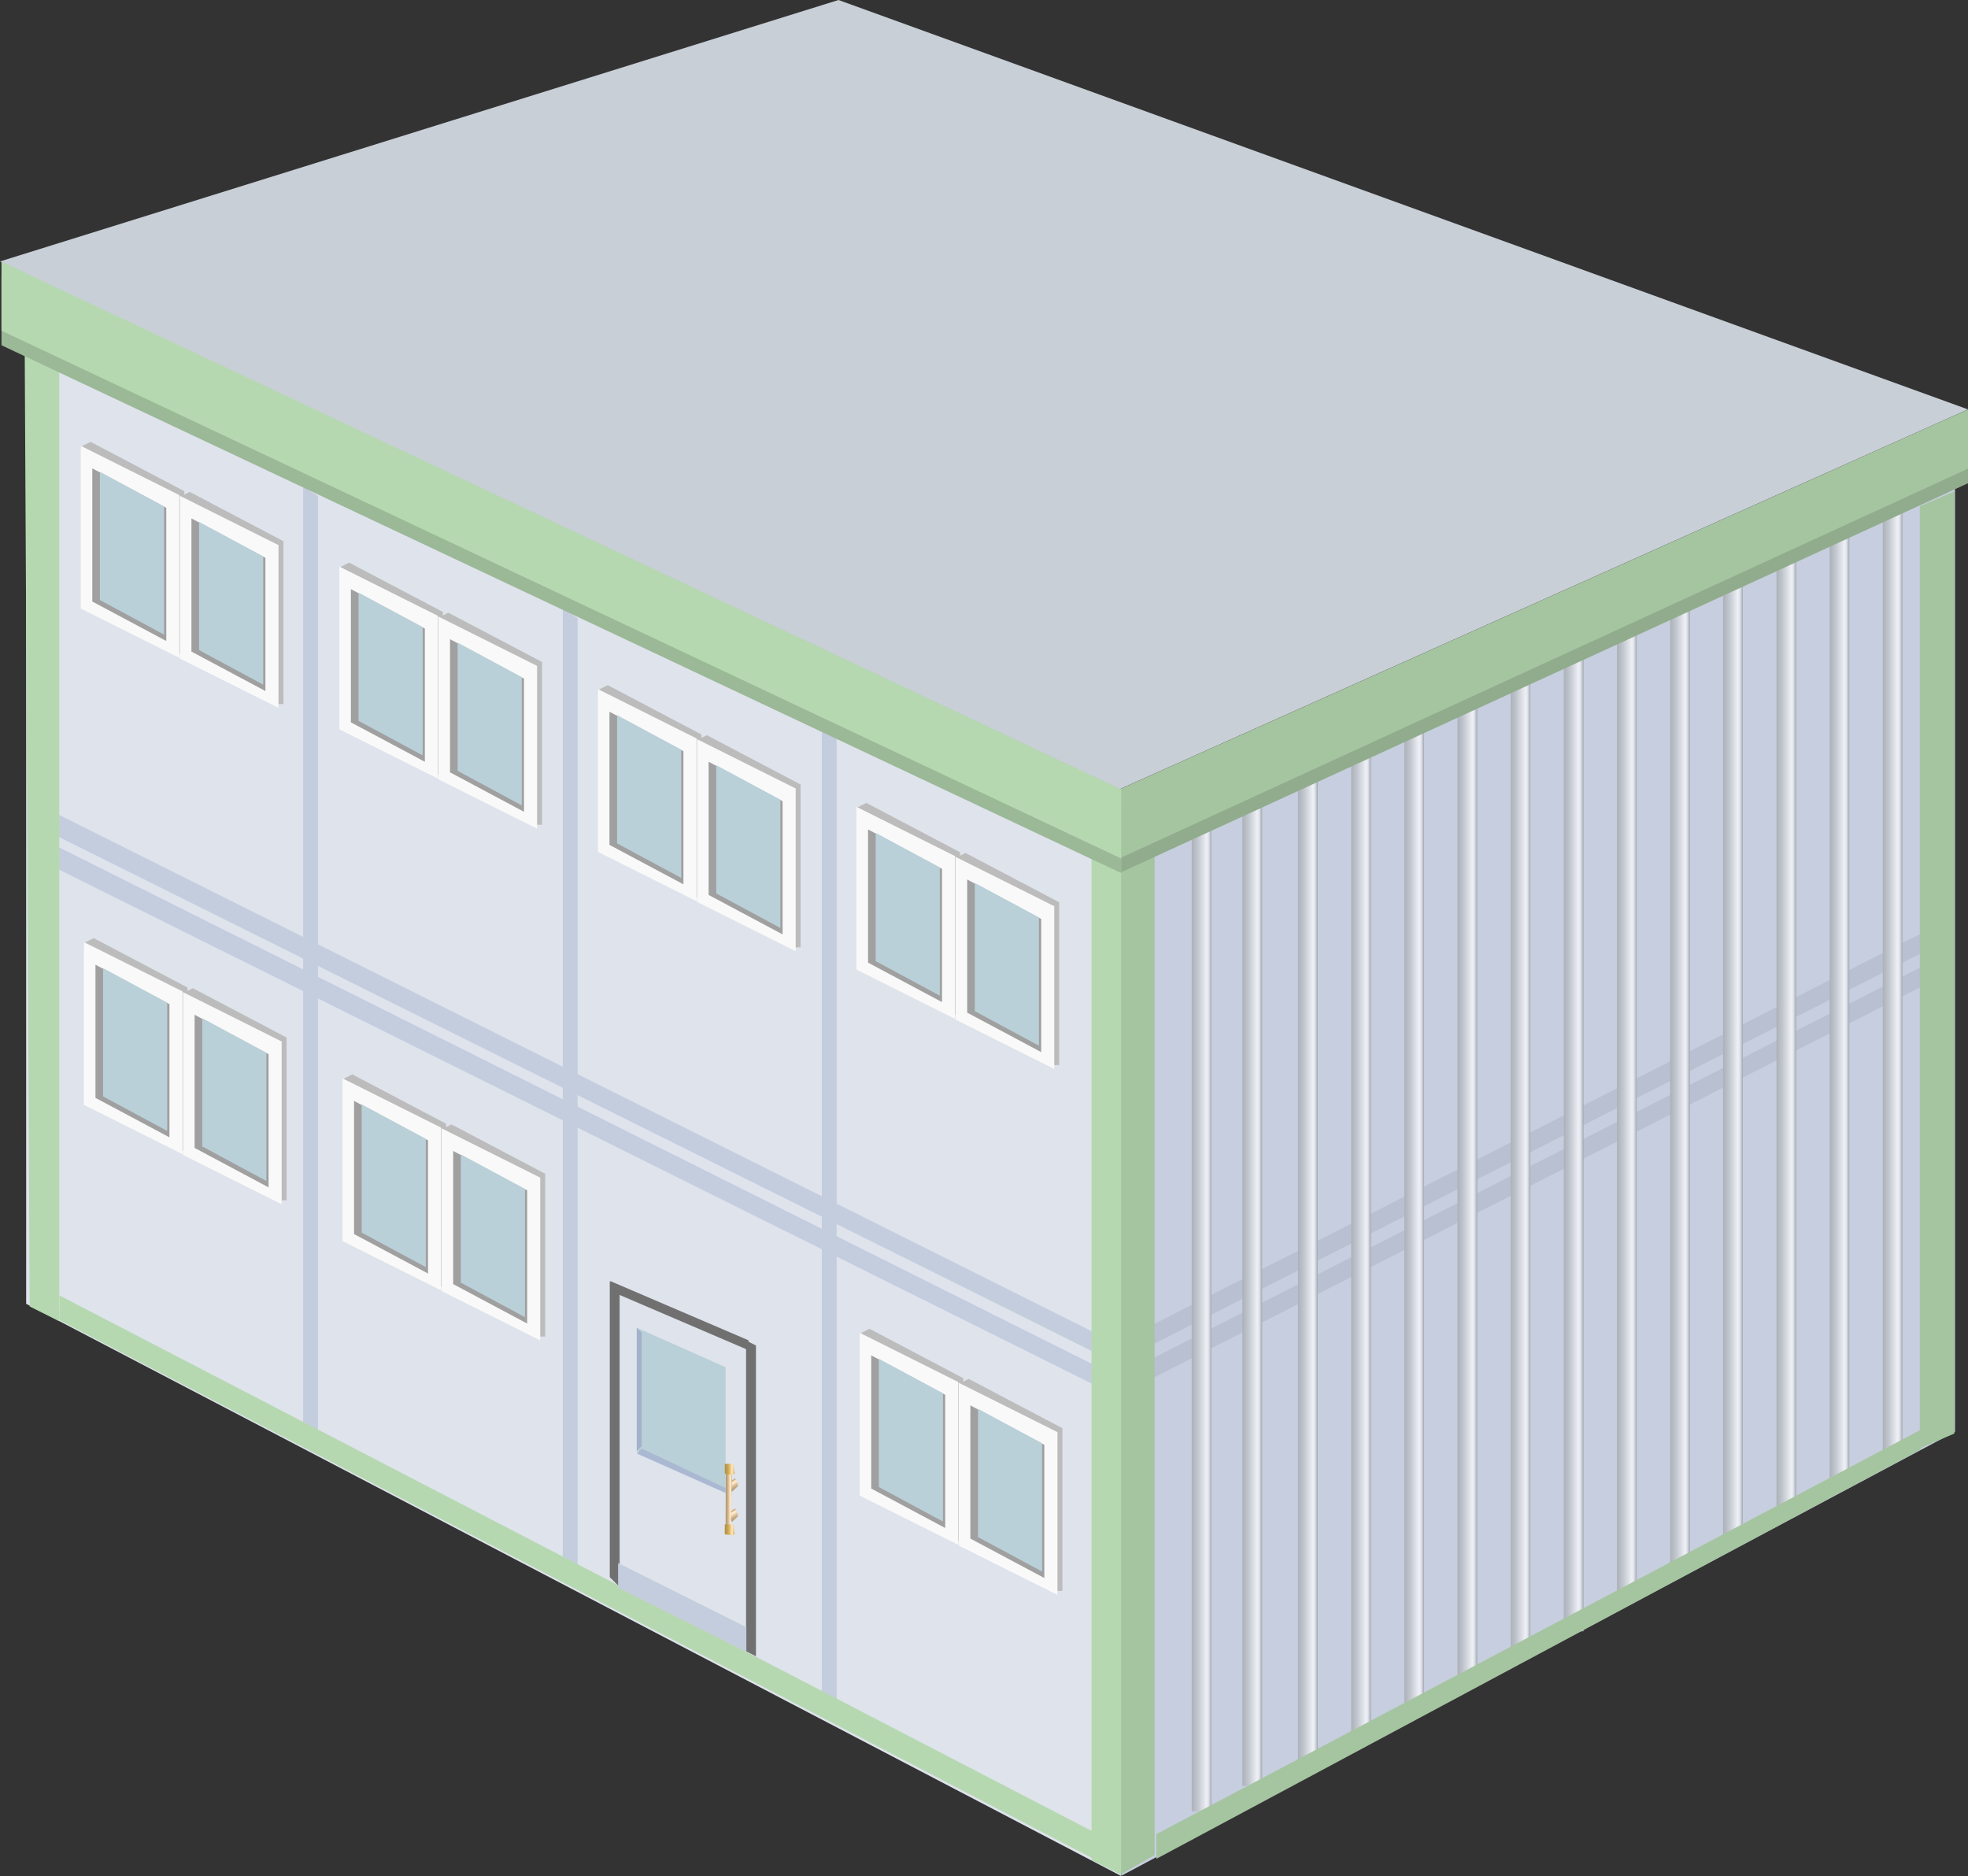 <?xml version="1.0" encoding="utf-8"?>
<!-- Generator: Adobe Illustrator 16.0.0, SVG Export Plug-In . SVG Version: 6.00 Build 0)  -->
<!DOCTYPE svg PUBLIC "-//W3C//DTD SVG 1.1//EN" "http://www.w3.org/Graphics/SVG/1.1/DTD/svg11.dtd">
<svg preserveAspectRatio="none" version="1.1" id="图层_1" xmlns="http://www.w3.org/2000/svg" xmlns:xlink="http://www.w3.org/1999/xlink" x="0px" y="0px"
	 width="299.25px" height="285.242px" viewBox="30 -20.105 299.25 285.242" enable-background="new 30 -20.105 299.25 285.242"
	 xml:space="preserve">
<rect x="30" y="-20.105" width="299.25" height="285.242" fill="#333333" stroke="none"/>
<g id="surface366">
	<path fill="#DEE3EC" d="M200.477,265.137l-166.5-87V21.387l166.5,78.75V265.137z"/>
	<path fill="#CDCECE" d="M275.738,70.73l-75,29.25v99.75l75-39.75V70.73z"/>
	<path fill="#C6CEDF" d="M327.273,43.094l-126.75,57v165l126.75-67.5V43.094z"/>
	<path fill="#C8CFD7" d="M157.5-20.105L30,19.645l170.25,80.25l129-57.75L157.5-20.105z"/>
	<path fill="#C4CDDD" d="M198.234,191.375l-161.25-80.25l0.75-3l160.5,80.25V191.375z"/>
	<path fill="#C4CDDD" d="M198.023,186.32l-161.25-80.25l0.75-3l160.5,80.25V186.32z"/>
	<path fill="#B8C0D2" d="M200.395,188.922l122.25-62.25v3l-122.25,62.25V188.922z"/>
	<path fill="#B8C0D2" d="M200.285,183.871l122.25-62.25v3l-122.25,62.25V183.871z"/>
	
		<linearGradient id="SVGID_1_" gradientUnits="userSpaceOnUse" x1="25.486" y1="68.287" x2="21.486" y2="68.287" gradientTransform="matrix(0.75 0 0 -0.75 195.096 231.89)">
		<stop  offset="0" style="stop-color:#A4A8AF"/>
		<stop  offset="0.15" style="stop-color:#E0E5ED"/>
		<stop  offset="0.25" style="stop-color:#EEF0F5"/>
		<stop  offset="0.69" style="stop-color:#C2C7CF"/>
		<stop  offset="1" style="stop-color:#ADB1B8"/>
	</linearGradient>
	<path fill="url(#SVGID_1_)" d="M211.211,106.051h3v149.25h-3V106.051z"/>
	
		<linearGradient id="SVGID_2_" gradientUnits="userSpaceOnUse" x1="25.491" y1="68.288" x2="21.491" y2="68.288" gradientTransform="matrix(0.75 0 0 -0.75 202.792 228.019)">
		<stop  offset="0" style="stop-color:#A4A8AF"/>
		<stop  offset="0.15" style="stop-color:#E0E5ED"/>
		<stop  offset="0.25" style="stop-color:#EEF0F5"/>
		<stop  offset="0.69" style="stop-color:#C2C7CF"/>
		<stop  offset="1" style="stop-color:#ADB1B8"/>
	</linearGradient>
	<path fill="url(#SVGID_2_)" d="M218.91,102.18h3v149.25h-3V102.18z"/>
	
		<linearGradient id="SVGID_3_" gradientUnits="userSpaceOnUse" x1="25.488" y1="68.29" x2="21.488" y2="68.29" gradientTransform="matrix(0.75 0 0 -0.75 211.262 224.032)">
		<stop  offset="0" style="stop-color:#A4A8AF"/>
		<stop  offset="0.15" style="stop-color:#E0E5ED"/>
		<stop  offset="0.25" style="stop-color:#EEF0F5"/>
		<stop  offset="0.69" style="stop-color:#C2C7CF"/>
		<stop  offset="1" style="stop-color:#ADB1B8"/>
	</linearGradient>
	<path fill="url(#SVGID_3_)" d="M227.379,98.191h3v149.25h-3V98.191z"/>
	
		<linearGradient id="SVGID_4_" gradientUnits="userSpaceOnUse" x1="25.487" y1="68.29" x2="21.487" y2="68.29" gradientTransform="matrix(0.75 0 0 -0.75 219.345 220.294)">
		<stop  offset="0" style="stop-color:#A4A8AF"/>
		<stop  offset="0.15" style="stop-color:#E0E5ED"/>
		<stop  offset="0.25" style="stop-color:#EEF0F5"/>
		<stop  offset="0.69" style="stop-color:#C2C7CF"/>
		<stop  offset="1" style="stop-color:#ADB1B8"/>
	</linearGradient>
	<path fill="url(#SVGID_4_)" d="M235.461,94.453h3v149.25h-3V94.453z"/>
	
		<linearGradient id="SVGID_5_" gradientUnits="userSpaceOnUse" x1="25.486" y1="68.288" x2="21.486" y2="68.288" gradientTransform="matrix(0.75 0 0 -0.75 227.428 215.363)">
		<stop  offset="0" style="stop-color:#A4A8AF"/>
		<stop  offset="0.15" style="stop-color:#E0E5ED"/>
		<stop  offset="0.25" style="stop-color:#EEF0F5"/>
		<stop  offset="0.69" style="stop-color:#C2C7CF"/>
		<stop  offset="1" style="stop-color:#ADB1B8"/>
	</linearGradient>
	<path fill="url(#SVGID_5_)" d="M243.543,89.523h3v149.25h-3V89.523z"/>
	
		<linearGradient id="SVGID_6_" gradientUnits="userSpaceOnUse" x1="25.49" y1="68.288" x2="21.49" y2="68.288" gradientTransform="matrix(0.75 0 0 -0.75 235.511 211.625)">
		<stop  offset="0" style="stop-color:#A4A8AF"/>
		<stop  offset="0.15" style="stop-color:#E0E5ED"/>
		<stop  offset="0.25" style="stop-color:#EEF0F5"/>
		<stop  offset="0.69" style="stop-color:#C2C7CF"/>
		<stop  offset="1" style="stop-color:#ADB1B8"/>
	</linearGradient>
	<path fill="url(#SVGID_6_)" d="M251.629,85.785h3v149.25h-3V85.785z"/>
	
		<linearGradient id="SVGID_7_" gradientUnits="userSpaceOnUse" x1="25.488" y1="68.284" x2="21.488" y2="68.284" gradientTransform="matrix(0.75 0 0 -0.75 243.594 208.67)">
		<stop  offset="0" style="stop-color:#A4A8AF"/>
		<stop  offset="0.15" style="stop-color:#E0E5ED"/>
		<stop  offset="0.25" style="stop-color:#EEF0F5"/>
		<stop  offset="0.69" style="stop-color:#C2C7CF"/>
		<stop  offset="1" style="stop-color:#ADB1B8"/>
	</linearGradient>
	<path fill="url(#SVGID_7_)" d="M259.711,82.832h3v149.25h-3V82.832z"/>
	
		<linearGradient id="SVGID_8_" gradientUnits="userSpaceOnUse" x1="25.487" y1="68.286" x2="21.487" y2="68.286" gradientTransform="matrix(0.75 0 0 -0.75 251.677 204.519)">
		<stop  offset="0" style="stop-color:#A4A8AF"/>
		<stop  offset="0.15" style="stop-color:#E0E5ED"/>
		<stop  offset="0.25" style="stop-color:#EEF0F5"/>
		<stop  offset="0.69" style="stop-color:#C2C7CF"/>
		<stop  offset="1" style="stop-color:#ADB1B8"/>
	</linearGradient>
	<path fill="url(#SVGID_8_)" d="M267.793,78.68h3v149.25h-3V78.68z"/>
	
		<linearGradient id="SVGID_9_" gradientUnits="userSpaceOnUse" x1="25.49" y1="68.288" x2="21.49" y2="68.288" gradientTransform="matrix(0.75 0 0 -0.75 267.843 194.91)">
		<stop  offset="0" style="stop-color:#A4A8AF"/>
		<stop  offset="0.15" style="stop-color:#E0E5ED"/>
		<stop  offset="0.25" style="stop-color:#EEF0F5"/>
		<stop  offset="0.69" style="stop-color:#C2C7CF"/>
		<stop  offset="1" style="stop-color:#ADB1B8"/>
	</linearGradient>
	<path fill="url(#SVGID_9_)" d="M283.961,69.07h3v149.25h-3V69.07z"/>
	
		<linearGradient id="SVGID_10_" gradientUnits="userSpaceOnUse" x1="25.488" y1="68.288" x2="21.488" y2="68.288" gradientTransform="matrix(0.75 0 0 -0.75 275.892 190.637)">
		<stop  offset="0" style="stop-color:#A4A8AF"/>
		<stop  offset="0.15" style="stop-color:#E0E5ED"/>
		<stop  offset="0.25" style="stop-color:#EEF0F5"/>
		<stop  offset="0.69" style="stop-color:#C2C7CF"/>
		<stop  offset="1" style="stop-color:#ADB1B8"/>
	</linearGradient>
	<path fill="url(#SVGID_10_)" d="M292.008,64.797h3v149.25h-3V64.797z"/>
	
		<linearGradient id="SVGID_11_" gradientUnits="userSpaceOnUse" x1="25.487" y1="68.286" x2="21.487" y2="68.286" gradientTransform="matrix(0.75 0 0 -0.75 284.009 186.218)">
		<stop  offset="0" style="stop-color:#A4A8AF"/>
		<stop  offset="0.15" style="stop-color:#E0E5ED"/>
		<stop  offset="0.25" style="stop-color:#EEF0F5"/>
		<stop  offset="0.69" style="stop-color:#C2C7CF"/>
		<stop  offset="1" style="stop-color:#ADB1B8"/>
	</linearGradient>
	<path fill="url(#SVGID_11_)" d="M300.125,60.379h3v149.25h-3V60.379z"/>
	
		<linearGradient id="SVGID_12_" gradientUnits="userSpaceOnUse" x1="25.486" y1="68.284" x2="21.486" y2="68.284" gradientTransform="matrix(0.75 0 0 -0.75 292.092 181.904)">
		<stop  offset="0" style="stop-color:#A4A8AF"/>
		<stop  offset="0.15" style="stop-color:#E0E5ED"/>
		<stop  offset="0.25" style="stop-color:#EEF0F5"/>
		<stop  offset="0.69" style="stop-color:#C2C7CF"/>
		<stop  offset="1" style="stop-color:#ADB1B8"/>
	</linearGradient>
	<path fill="url(#SVGID_12_)" d="M308.207,56.066h3v149.25h-3V56.066z"/>
	
		<linearGradient id="SVGID_13_" gradientUnits="userSpaceOnUse" x1="25.49" y1="68.288" x2="21.49" y2="68.288" gradientTransform="matrix(0.75 0 0 -0.75 300.175 178.238)">
		<stop  offset="0" style="stop-color:#A4A8AF"/>
		<stop  offset="0.15" style="stop-color:#E0E5ED"/>
		<stop  offset="0.25" style="stop-color:#EEF0F5"/>
		<stop  offset="0.69" style="stop-color:#C2C7CF"/>
		<stop  offset="1" style="stop-color:#ADB1B8"/>
	</linearGradient>
	<path fill="url(#SVGID_13_)" d="M316.293,52.398h3v149.25h-3V52.398z"/>
	
		<linearGradient id="SVGID_14_" gradientUnits="userSpaceOnUse" x1="25.486" y1="68.29" x2="21.486" y2="68.29" gradientTransform="matrix(0.75 0 0 -0.75 259.76 199.065)">
		<stop  offset="0" style="stop-color:#A4A8AF"/>
		<stop  offset="0.15" style="stop-color:#E0E5ED"/>
		<stop  offset="0.25" style="stop-color:#EEF0F5"/>
		<stop  offset="0.69" style="stop-color:#C2C7CF"/>
		<stop  offset="1" style="stop-color:#ADB1B8"/>
	</linearGradient>
	<path fill="url(#SVGID_14_)" d="M275.875,73.223h3v149.25h-3V73.223z"/>
	<path fill="#A5C4A0" d="M327.176,54.613l-5.25,2.25v143.25l5.25-2.25V54.613z"/>
	<path fill="#A5C4A0" d="M205.563,108.203l-5.25-8.25v165l5.25-3V108.203z"/>
	<path fill="#A5C4A0" d="M322.09,197.277l-116.25,61.5v3.75l116.25-62.25V197.277z"/>
	<path fill="#90AC8C" d="M329.25,44.371l-129,57.75v10.5l129-59.25V44.371z"/>
	<path fill="#A5C4A0" d="M329.25,42.156l-129,57.75v10.5l129-59.25V42.156z"/>
	<path fill="#BCBCBC" d="M43.773,47.078l14.25,7.5v24.75h-0.75l-12-6.75l-3-24.75L43.773,47.078z"/>
	<path fill="#F9F9F9" d="M42.273,47.676l15,7.5v24.75l-15-7.5V47.676z"/>
	<path fill="#A0A0A0" d="M44.035,51.109l11.25,6v20.25l-11.25-6V51.109z"/>
	<path fill="#BAD0D8" d="M45.195,51.633l9.75,5.25v19.5l-9.75-5.25V51.633z"/>
	<path fill="#BCBCBC" d="M58.848,54.688l14.25,7.5v24.75h-0.75l-12-6.75l-3-24.75L58.848,54.688z"/>
	<path fill="#F9F9F9" d="M57.348,55.281l15,7.5v24.75l-15-7.5V55.281z"/>
	<path fill="#A0A0A0" d="M59.109,58.719l11.25,6v20.25l-11.25-6V58.719z"/>
	<path fill="#BAD0D8" d="M60.27,59.242l9.75,5.25v19.5l-9.75-5.25V59.242z"/>
	<path fill="#BCBCBC" d="M83.094,65.441l14.25,7.5v24.75h-0.75l-12-6.75l-3-24.75L83.094,65.441z"/>
	<path fill="#F9F9F9" d="M81.594,66.039l15,7.5v24.75l-15-7.5V66.039z"/>
	<path fill="#A0A0A0" d="M83.355,69.473l11.25,6v20.25l-11.25-6V69.473z"/>
	<path fill="#BAD0D8" d="M84.516,69.996l9.75,5.25v19.5l-9.75-5.25V69.996z"/>
	<path fill="#BCBCBC" d="M98.168,73.051l14.25,7.5v24.75h-0.75l-12-6.75l-3-24.75L98.168,73.051z"/>
	<path fill="#F9F9F9" d="M96.668,73.645l15,7.5v24.75l-15-7.5V73.645z"/>
	<path fill="#A0A0A0" d="M98.43,77.082l11.25,6v20.25l-11.25-6V77.082z"/>
	<path fill="#BAD0D8" d="M99.59,77.605l9.75,5.25v19.5l-9.75-5.25V77.605z"/>
	<path fill="#BCBCBC" d="M122.414,84.074l14.25,7.5v24.75h-0.75l-12-6.75l-3-24.75L122.414,84.074z"/>
	<path fill="#F9F9F9" d="M120.914,84.672l15,7.5v24.75l-15-7.5V84.672z"/>
	<path fill="#A0A0A0" d="M122.672,88.109l11.25,6v20.25l-11.25-6V88.109z"/>
	<path fill="#BAD0D8" d="M123.836,88.633l9.75,5.25v19.5l-9.75-5.25V88.633z"/>
	<path fill="#BCBCBC" d="M137.488,91.684l14.25,7.5v24.75h-0.75l-12-6.75l-3-24.75L137.488,91.684z"/>
	<path fill="#F9F9F9" d="M135.988,92.281l15,7.5v24.75l-15-7.5V92.281z"/>
	<path fill="#A0A0A0" d="M137.75,95.719l11.25,6v20.25l-11.25-6V95.719z"/>
	<path fill="#BAD0D8" d="M138.91,96.238l9.75,5.25v19.5l-9.75-5.25V96.238z"/>
	<path fill="#BCBCBC" d="M161.734,101.977l14.25,7.5v24.75h-0.75l-12-6.75l-3-24.75L161.734,101.977z"/>
	<path fill="#F9F9F9" d="M160.234,102.574l15,7.5v24.75l-15-7.5V102.574z"/>
	<path fill="#A0A0A0" d="M161.992,106.012l11.25,6v20.25l-11.25-6V106.012z"/>
	<path fill="#BAD0D8" d="M163.156,106.535l9.75,5.25v19.5l-9.75-5.25V106.535z"/>
	<path fill="#BCBCBC" d="M176.809,109.586l14.25,7.5v24.75h-0.75l-12-6.75l-3-24.75L176.809,109.586z"/>
	<path fill="#F9F9F9" d="M175.309,110.184l15,7.5v24.75l-15-7.5V110.184z"/>
	<path fill="#A0A0A0" d="M177.07,113.621l11.25,6v20.25l-11.25-6V113.621z"/>
	<path fill="#BAD0D8" d="M178.23,114.141l9.75,5.25v19.5l-9.75-5.25V114.141z"/>
	<path fill="#C4CDDD" d="M115.582,72.383l2.25,1.5v144.75l-2.25-1.5V72.383z"/>
	<path fill="#C4CDDD" d="M154.969,90.305l2.25,1.5v147l-2.25-1.5V90.305z"/>
	<path fill="#C4CDDD" d="M76.094,53.832l2.25,1.5v144.75l-2.25-1.5V53.832z"/>
	<path fill="#DEE3EC" d="M122.703,174.945l21,9l0.75,48l-21.75-11.25V174.945z"/>
	<path fill="#717070" d="M122.82,174.691l21,9v1.5l-21-9V174.691z"/>
	<path fill="#717070" d="M122.719,174.695l1.5,0.75v45.75l-1.5-1.5V174.695z"/>
	<path fill="#717070" d="M143.449,183.723l1.5,0.75v47.25l-1.5-0.75V183.723z"/>
	<path fill="#BCBCBC" d="M44.254,122.543l14.25,7.5v24.75h-0.75l-12-6.75l-3-24.75L44.254,122.543z"/>
	<path fill="#F9F9F9" d="M42.754,123.141l15,7.5v24.75l-15-7.5V123.141z"/>
	<path fill="#A0A0A0" d="M44.516,126.578l11.25,6v20.25l-11.25-6V126.578z"/>
	<path fill="#BAD0D8" d="M45.676,127.102l9.75,5.25v19.5l-9.75-5.25V127.102z"/>
	<path fill="#BCBCBC" d="M59.328,130.152l14.25,7.5v24.75h-0.75l-12-6.75l-3-24.75L59.328,130.152z"/>
	<path fill="#F9F9F9" d="M57.828,130.75l15,7.5V163l-15-7.5V130.75z"/>
	<path fill="#A0A0A0" d="M59.59,134.188l11.25,6v20.25l-11.25-6V134.188z"/>
	<path fill="#BAD0D8" d="M60.75,134.707l9.75,5.25v19.5l-9.75-5.25V134.707z"/>
	<path fill="#BCBCBC" d="M83.574,143.254l14.25,7.5v24.75h-0.75l-12-6.75l-3-24.75L83.574,143.254z"/>
	<path fill="#F9F9F9" d="M82.074,143.852l15,7.5v24.75l-15-7.5V143.852z"/>
	<path fill="#A0A0A0" d="M83.836,147.285l11.25,6v20.25l-11.25-6V147.285z"/>
	<path fill="#BAD0D8" d="M84.996,147.809l9.75,5.25v19.5l-9.75-5.25V147.809z"/>
	<path fill="#BCBCBC" d="M98.648,150.863l14.25,7.5v24.75h-0.75l-12-6.75l-3-24.75L98.648,150.863z"/>
	<path fill="#F9F9F9" d="M97.148,151.457l15,7.5v24.75l-15-7.5V151.457z"/>
	<path fill="#A0A0A0" d="M98.91,154.895l11.25,6v20.25l-11.25-6V154.895z"/>
	<path fill="#BAD0D8" d="M100.074,155.418l9.75,5.25v19.5l-9.75-5.25V155.418z"/>
	<path fill="#BCBCBC" d="M162.215,181.941l14.25,7.5v24.75h-0.75l-12-6.75l-3-24.75L162.215,181.941z"/>
	<path fill="#F9F9F9" d="M160.715,182.539l15,7.5v24.75l-15-7.5V182.539z"/>
	<path fill="#A0A0A0" d="M162.477,185.977l11.25,6v20.25l-11.25-6V185.977z"/>
	<path fill="#BAD0D8" d="M163.637,186.496l9.75,5.25v19.5l-9.75-5.25V186.496z"/>
	<path fill="#BCBCBC" d="M177.293,189.551l14.25,7.5v24.75h-0.75l-12-6.75l-3-24.75L177.293,189.551z"/>
	<path fill="#F9F9F9" d="M175.793,190.148l15,7.5v24.75l-15-7.5V190.148z"/>
	<path fill="#A0A0A0" d="M177.551,193.582l11.25,6v20.25l-11.25-6V193.582z"/>
	<path fill="#BAD0D8" d="M178.715,194.105l9.75,5.25v19.5l-9.75-5.25V194.105z"/>
	<path fill="#B6D8B1" d="M200.477,264.949l-4.5-2.25v-157.5l4.5-5.25V264.949z"/>
	<path fill="#B6D8B1" d="M39.012,180.789l-4.5-2.25l-0.75-144.75l5.25,2.25V180.789z"/>
	<path fill="#9BB897" d="M200.477,112.641l-170.25-80.25v-10.5l170.25,80.25V112.641z"/>
	<path fill="#B6D8B1" d="M200.477,110.426l-170.25-80.25v-10.5l170.25,80.25V110.426z"/>
	<path fill="#B6D8B1" d="M200.285,264.617l-161.25-84v-3.75l160.5,83.25L200.285,264.617z"/>
	<path fill="#C4CDDD" d="M123.988,217.559l19.5,9.75v3.75l-19.5-9.75V217.559z"/>
	<path fill="#BAD0D8" d="M126.828,181.777l13.5,6v18.75l-13.5-6V181.777z"/>
	<path fill="#A3B1CA" d="M126.828,181.777l0.75,0.75v17.25l-0.75,0.75V181.777z"/>
	<path fill="#AAB8D2" d="M126.828,200.898l13.5,6v-0.75l-12.75-6L126.828,200.898z"/>
	
		<linearGradient id="SVGID_15_" gradientUnits="userSpaceOnUse" x1="-137.773" y1="38.109" x2="-137.773" y2="36.112" gradientTransform="matrix(0.649 -0.375 -0.375 -0.649 244.986 178.114)">
		<stop  offset="0" style="stop-color:#BDA47F"/>
		<stop  offset="0.15" style="stop-color:#FFE0B3"/>
		<stop  offset="0.25" style="stop-color:#FFEED7"/>
		<stop  offset="0.52" style="stop-color:#DFC297"/>
		<stop  offset="0.69" style="stop-color:#C7AD86"/>
		<stop  offset="0.8" style="stop-color:#BCA37E"/>
		<stop  offset="0.92" style="stop-color:#B19A77"/>
		<stop  offset="1" style="stop-color:#CBB189"/>
	</linearGradient>
	<path fill="url(#SVGID_15_)" d="M140.559,205.402l1.301-0.75c0,0-0.117,0.066,0.172,0.445c0.203,0.203,0.164,0.766,0.164,0.766
		l-0.887,0.836L140.559,205.402z"/>
	
		<linearGradient id="SVGID_16_" gradientUnits="userSpaceOnUse" x1="-137.773" y1="38.107" x2="-137.773" y2="36.108" gradientTransform="matrix(0.649 -0.375 -0.375 -0.649 244.98 182.71)">
		<stop  offset="0" style="stop-color:#BDA47F"/>
		<stop  offset="0.15" style="stop-color:#FFE0B3"/>
		<stop  offset="0.25" style="stop-color:#FFEED7"/>
		<stop  offset="0.52" style="stop-color:#DFC297"/>
		<stop  offset="0.69" style="stop-color:#C7AD86"/>
		<stop  offset="0.8" style="stop-color:#BCA37E"/>
		<stop  offset="0.92" style="stop-color:#B19A77"/>
		<stop  offset="1" style="stop-color:#CBB189"/>
	</linearGradient>
	<path fill="url(#SVGID_16_)" d="M140.555,209.996l1.297-0.75c0,0-0.117,0.07,0.172,0.449c0.203,0.203,0.168,0.762,0.168,0.762
		l-0.887,0.84L140.555,209.996z"/>
	
		<linearGradient id="SVGID_17_" gradientUnits="userSpaceOnUse" x1="22.775" y1="161.436" x2="21.456" y2="161.436" gradientTransform="matrix(0.75 0 0 -0.75 124.231 329.144)">
		<stop  offset="0" style="stop-color:#BDA47F"/>
		<stop  offset="0.15" style="stop-color:#FFE0B3"/>
		<stop  offset="0.25" style="stop-color:#FFEED7"/>
		<stop  offset="0.52" style="stop-color:#DFC297"/>
		<stop  offset="0.69" style="stop-color:#C7AD86"/>
		<stop  offset="0.8" style="stop-color:#BCA37E"/>
		<stop  offset="0.92" style="stop-color:#B19A77"/>
		<stop  offset="1" style="stop-color:#CBB189"/>
	</linearGradient>
	<path fill="url(#SVGID_17_)" d="M141.098,203.305c0,0,0.215,0.168,0.215,0.379l-0.215,8.621c0,0-0.008,0.414-0.281,0.414
		c-0.469,0.336-0.492-0.172-0.492-0.379l0.023-8.285c0-0.75,0.195-0.75,0.469-0.75H141.098z"/>
	
		<linearGradient id="SVGID_18_" gradientUnits="userSpaceOnUse" x1="23.49" y1="166.677" x2="21.484" y2="166.677" gradientTransform="matrix(0.75 0 0 -0.75 124.078 337.514)">
		<stop  offset="0" style="stop-color:#BC9C53"/>
		<stop  offset="0.15" style="stop-color:#FED681"/>
		<stop  offset="0.25" style="stop-color:#FEE8C2"/>
		<stop  offset="0.52" style="stop-color:#DEB863"/>
		<stop  offset="0.69" style="stop-color:#C6A457"/>
		<stop  offset="0.8" style="stop-color:#BB9B52"/>
		<stop  offset="0.92" style="stop-color:#B0924D"/>
		<stop  offset="1" style="stop-color:#CBA859"/>
	</linearGradient>
	<path fill="url(#SVGID_18_)" d="M140.195,211.676h0.75c0.75,0,0.531,0.102,0.531,0.23l0.219,1.27c0,0-0.324,0.168-0.453,0.168
		l-1.047-0.168c0,0-0.008,0.063-0.008-0.066L140.195,211.676c0,0,0.098-0.004,0.227-0.004L140.195,211.676z"/>
	
		<linearGradient id="SVGID_19_" gradientUnits="userSpaceOnUse" x1="23.49" y1="166.675" x2="21.484" y2="166.675" gradientTransform="matrix(0.75 0 0 -0.75 124.078 328.307)">
		<stop  offset="0" style="stop-color:#BC9C53"/>
		<stop  offset="0.15" style="stop-color:#FED681"/>
		<stop  offset="0.25" style="stop-color:#FEE8C2"/>
		<stop  offset="0.52" style="stop-color:#DEB863"/>
		<stop  offset="0.69" style="stop-color:#C6A457"/>
		<stop  offset="0.8" style="stop-color:#BB9B52"/>
		<stop  offset="0.92" style="stop-color:#B0924D"/>
		<stop  offset="1" style="stop-color:#CBA859"/>
	</linearGradient>
	<path fill="url(#SVGID_19_)" d="M140.195,202.469h0.75c0.75,0,0.531,0.102,0.531,0.23l0.219,1.27c0,0-0.324,0.168-0.453,0.168
		l-1.047-0.168c0,0-0.008,0.066-0.008-0.066L140.195,202.469c0,0,0.098-0.004,0.227-0.004L140.195,202.469z"/>
</g>
</svg>
